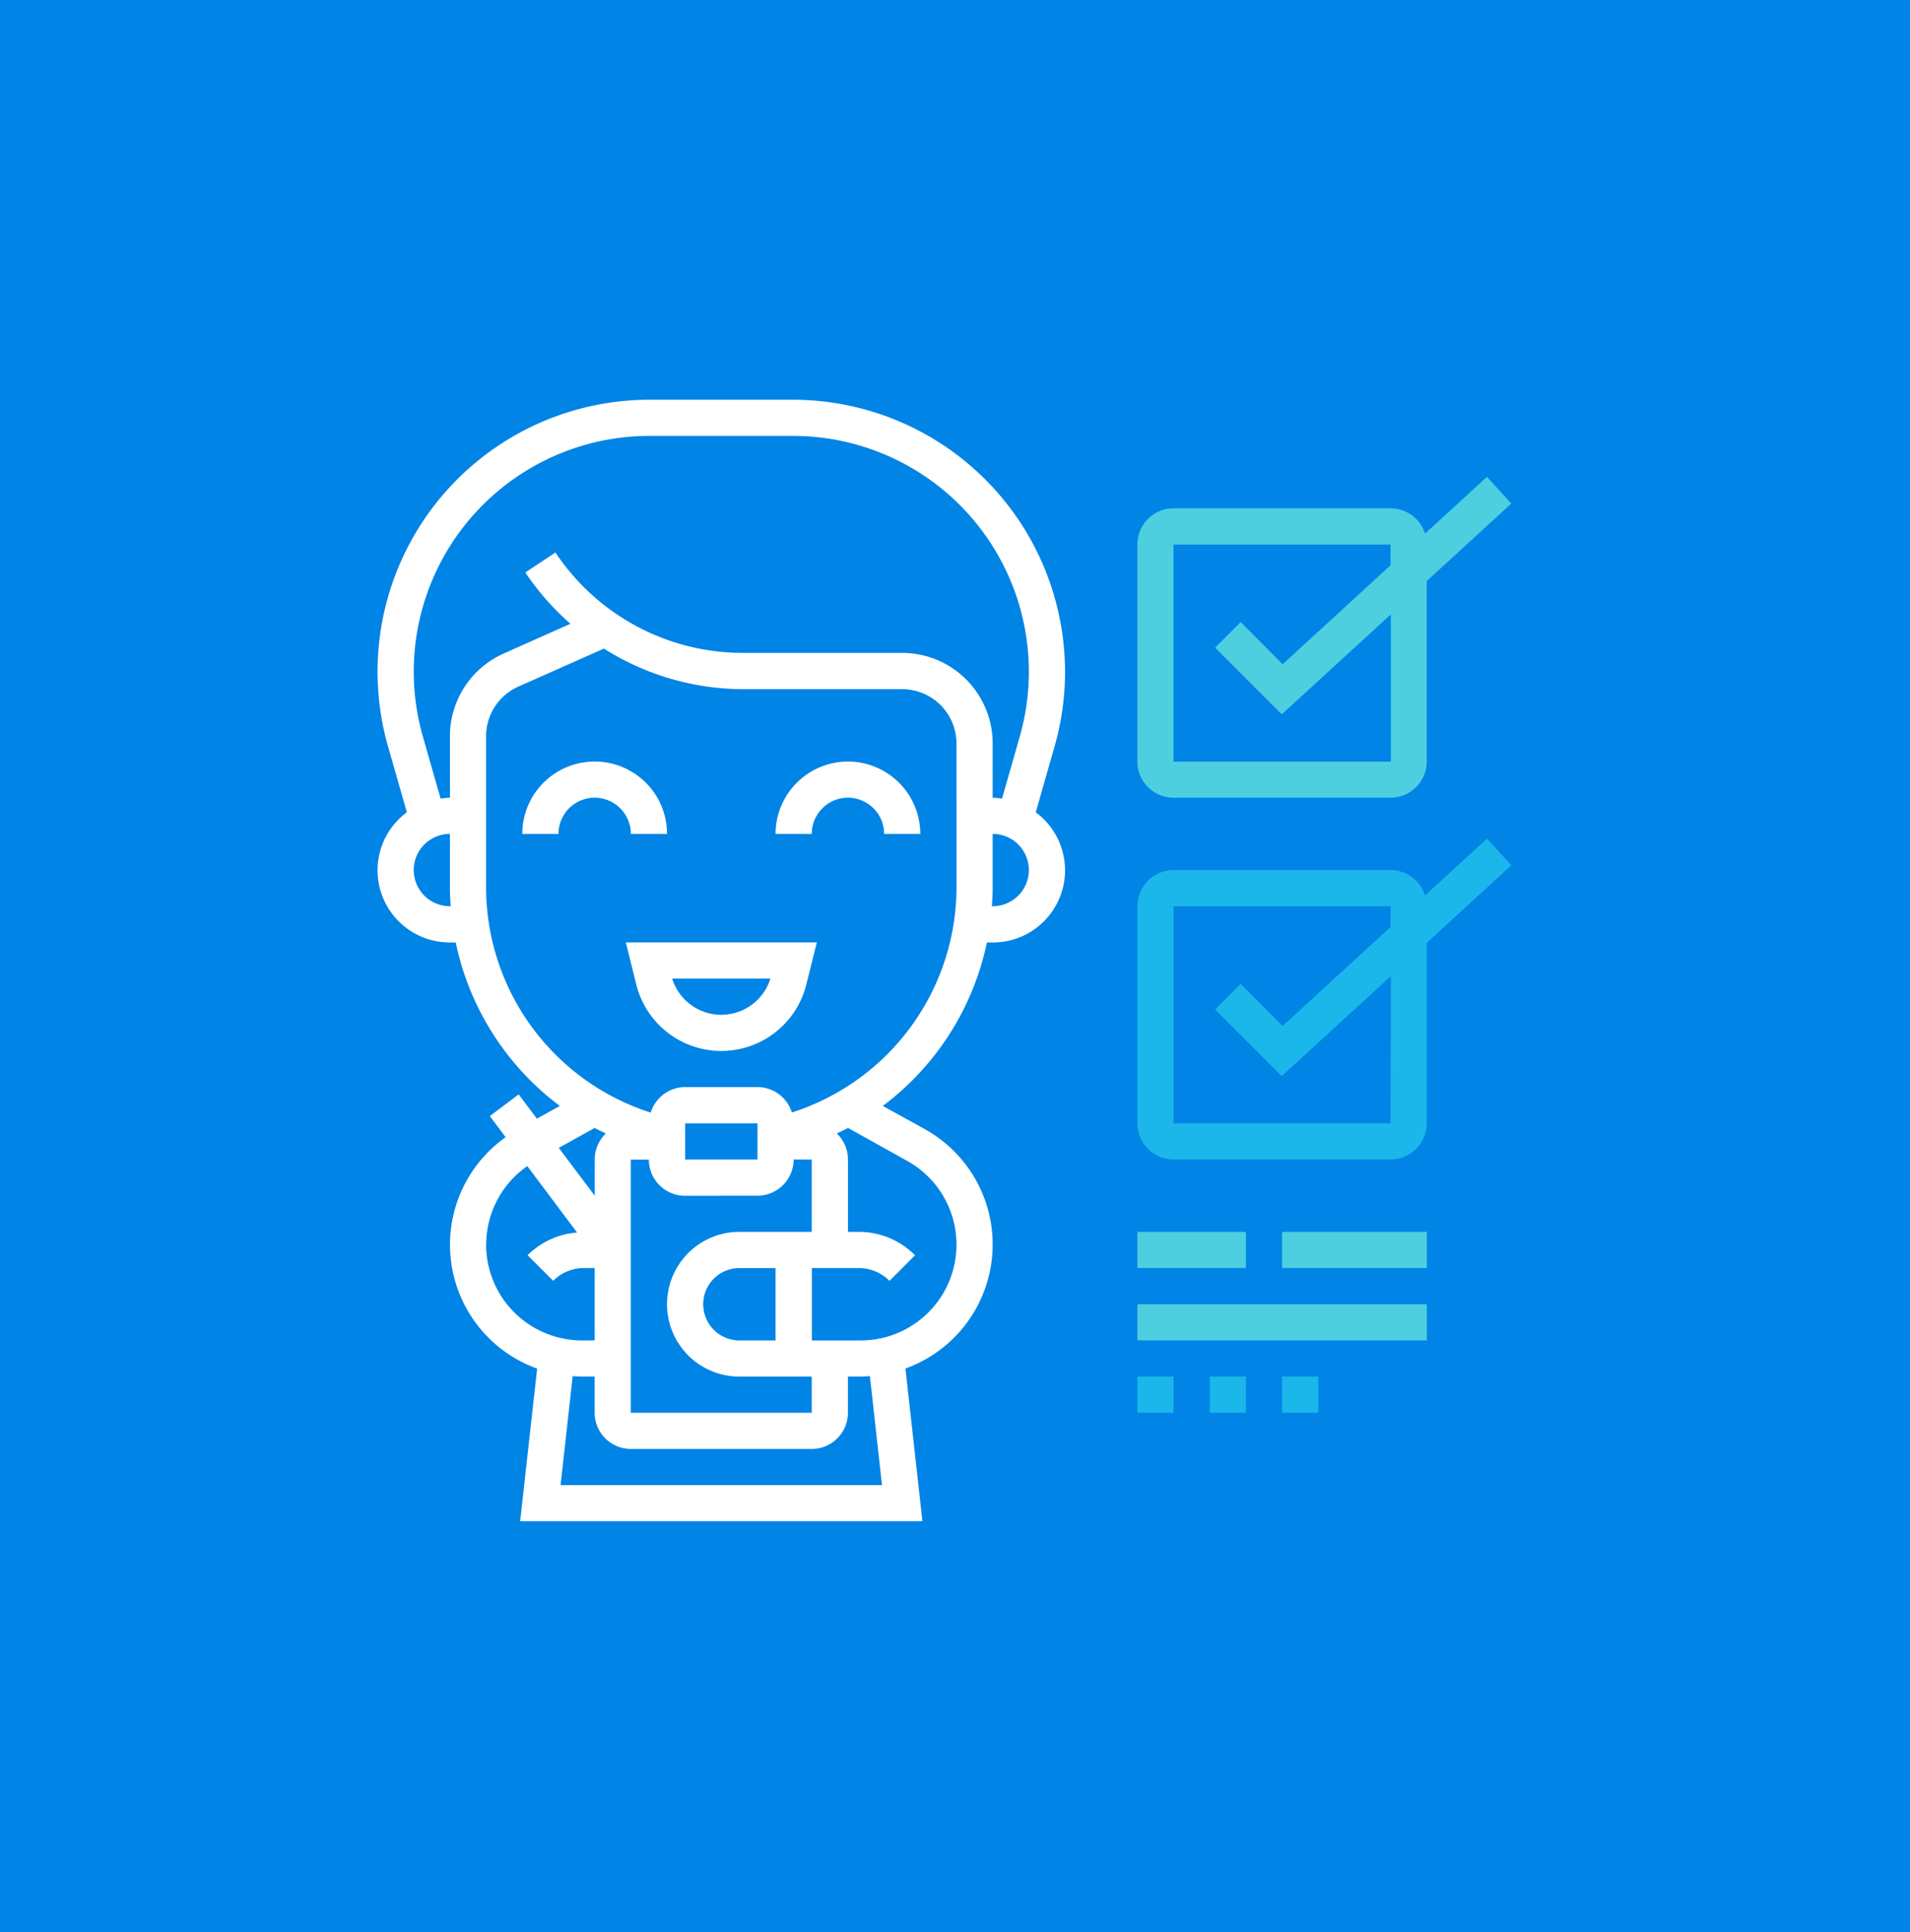<svg xmlns="http://www.w3.org/2000/svg" width="86" height="87" viewBox="0 0 86 87">
  <g id="leave-attendance-active" transform="translate(0 -164)">
    <rect id="Rectangle_1015" data-name="Rectangle 1015" width="86" height="87" transform="translate(0 164)" fill="#0084e6"/>
    <g id="checklist" transform="translate(17 182)">
      <path id="Path_281" data-name="Path 281" d="M14.194,31.9a3.945,3.945,0,0,0,7.654,0l.475-1.9h-8.6Zm6.038-.27a2.316,2.316,0,0,1-4.423,0Z" transform="translate(-2.544 -5.563)" fill="#fff"/>
      <path id="Path_282" data-name="Path 282" d="M14.517,23.258a3.258,3.258,0,1,0-6.517,0H9.629a1.629,1.629,0,1,1,3.258,0Z" transform="translate(-1.483 -3.708)" fill="#fff"/>
      <path id="Path_283" data-name="Path 283" d="M25.258,20A3.262,3.262,0,0,0,22,23.258h1.629a1.629,1.629,0,1,1,3.258,0h1.629A3.262,3.262,0,0,0,25.258,20Z" transform="translate(-4.079 -3.708)" fill="#fff"/>
      <path id="Path_284" data-name="Path 284" d="M43.629,18.711H53.4a1.631,1.631,0,0,0,1.629-1.629V8.955l3.809-3.491-1.1-1.2L54.951,6.82A1.626,1.626,0,0,0,53.4,5.678H43.629A1.631,1.631,0,0,0,42,7.307v9.775A1.631,1.631,0,0,0,43.629,18.711Zm0-11.4H53.4v.931L48.541,12.7,46.649,10.8,45.5,11.956l3,3,4.912-4.5v6.634H43.629Z" transform="translate(-7.788 -0.79)" fill="#4dcfe0"/>
      <path id="Path_285" data-name="Path 285" d="M57.741,24.263l-2.79,2.558A1.626,1.626,0,0,0,53.4,25.678H43.629A1.631,1.631,0,0,0,42,27.307v9.775a1.631,1.631,0,0,0,1.629,1.629H53.4a1.631,1.631,0,0,0,1.629-1.629V28.955l3.809-3.491ZM53.4,37.082H43.629V27.307H53.4v.931L48.541,32.7,46.649,30.8,45.5,31.956l3,3,4.912-4.5Z" transform="translate(-7.788 -4.499)" fill="#1bb7ea"/>
      <path id="Path_286" data-name="Path 286" d="M42,46h4.887v1.629H42Z" transform="translate(-7.788 -8.529)" fill="#4dcfe0"/>
      <path id="Path_287" data-name="Path 287" d="M50,46h6.517v1.629H50Z" transform="translate(-9.271 -8.529)" fill="#4dcfe0"/>
      <path id="Path_288" data-name="Path 288" d="M42,50H55.033v1.629H42Z" transform="translate(-7.788 -9.271)" fill="#4dcfe0"/>
      <path id="Path_289" data-name="Path 289" d="M42,54h1.629v1.629H42Z" transform="translate(-7.788 -10.013)" fill="#1bb7ea"/>
      <path id="Path_290" data-name="Path 290" d="M46,54h1.629v1.629H46Z" transform="translate(-8.529 -10.013)" fill="#1bb7ea"/>
      <path id="Path_291" data-name="Path 291" d="M50,54h1.629v1.629H50Z" transform="translate(-9.271 -10.013)" fill="#1bb7ea"/>
      <path id="Path_292" data-name="Path 292" d="M30.954,12.246A12.26,12.26,0,0,0,18.708,0H12.246A12.245,12.245,0,0,0,.472,15.611l.847,2.966a3.248,3.248,0,0,0,1.94,5.861h.261A12.342,12.342,0,0,0,8.206,31.8l-1.032.573-.82-1.092-1.3.977.713.95A5.929,5.929,0,0,0,7.185,43.628L6.421,50.5H24.533l-.764-6.876a5.938,5.938,0,0,0,.871-10.779L22.749,31.8a12.348,12.348,0,0,0,4.687-7.361h.26a3.248,3.248,0,0,0,1.94-5.861l.847-2.966a12.233,12.233,0,0,0,.472-3.364ZM3.258,22.808a1.629,1.629,0,1,1,0-3.258v2.444c0,.274.017.544.036.815Zm6.516,9.983c.165.088.335.168.505.248a1.62,1.62,0,0,0-.5,1.173v1.63L8.16,33.689Zm7.332,3.051a1.631,1.631,0,0,0,1.629-1.629h.815v3.258H16.292a3.258,3.258,0,1,0,0,6.517H19.55v1.629H11.4v-11.4h.815a1.631,1.631,0,0,0,1.629,1.629Zm-3.258-1.629V32.583h3.258v1.629Zm2.444,8.146a1.629,1.629,0,1,1,0-3.258h1.629v3.258Zm-11.4-4.314A4.309,4.309,0,0,1,6.741,34.51L8.984,37.5a3.557,3.557,0,0,0-2.229,1.022l1.153,1.152A1.95,1.95,0,0,1,9.3,39.1h.477v3.258H9.2A4.318,4.318,0,0,1,4.887,38.044ZM22.713,48.875H8.241l.545-4.909c.138.01.275.021.415.021h.574v1.629A1.631,1.631,0,0,0,11.4,47.246H19.55a1.631,1.631,0,0,0,1.629-1.629V43.987h.574c.14,0,.277-.011.415-.021Zm1.135-14.6a4.314,4.314,0,0,1-2.094,8.085h-2.2V39.1h2.107a1.953,1.953,0,0,1,1.39.576L24.2,38.524a3.572,3.572,0,0,0-2.543-1.053h-.477V34.212a1.62,1.62,0,0,0-.5-1.173c.169-.081.34-.16.505-.248Zm2.219-12.28a10.657,10.657,0,0,1-7.413,10.1,1.626,1.626,0,0,0-1.547-1.144H13.848A1.626,1.626,0,0,0,12.3,32.1a10.657,10.657,0,0,1-7.413-10.1V15.151a2.443,2.443,0,0,1,1.452-2.233l3.853-1.712a11.761,11.761,0,0,0,6.271,1.827h7.159a2.447,2.447,0,0,1,2.444,2.444Zm1.629.815H27.66c.019-.27.036-.541.036-.815V19.55a1.629,1.629,0,0,1,0,3.258Zm0-4.887V15.477A4.078,4.078,0,0,0,23.623,11.4H16.463A10.14,10.14,0,0,1,8.009,6.879l-1.355.9a11.813,11.813,0,0,0,2.03,2.309L5.678,11.429a4.077,4.077,0,0,0-2.419,3.723v2.77a3.236,3.236,0,0,0-.42.042l-.8-2.8A10.616,10.616,0,0,1,12.246,1.629h6.461A10.619,10.619,0,0,1,28.917,15.163l-.8,2.8a3.263,3.263,0,0,0-.421-.042Z" transform="translate(0 0)" fill="#fff"/>
    </g>
  </g>
</svg>
